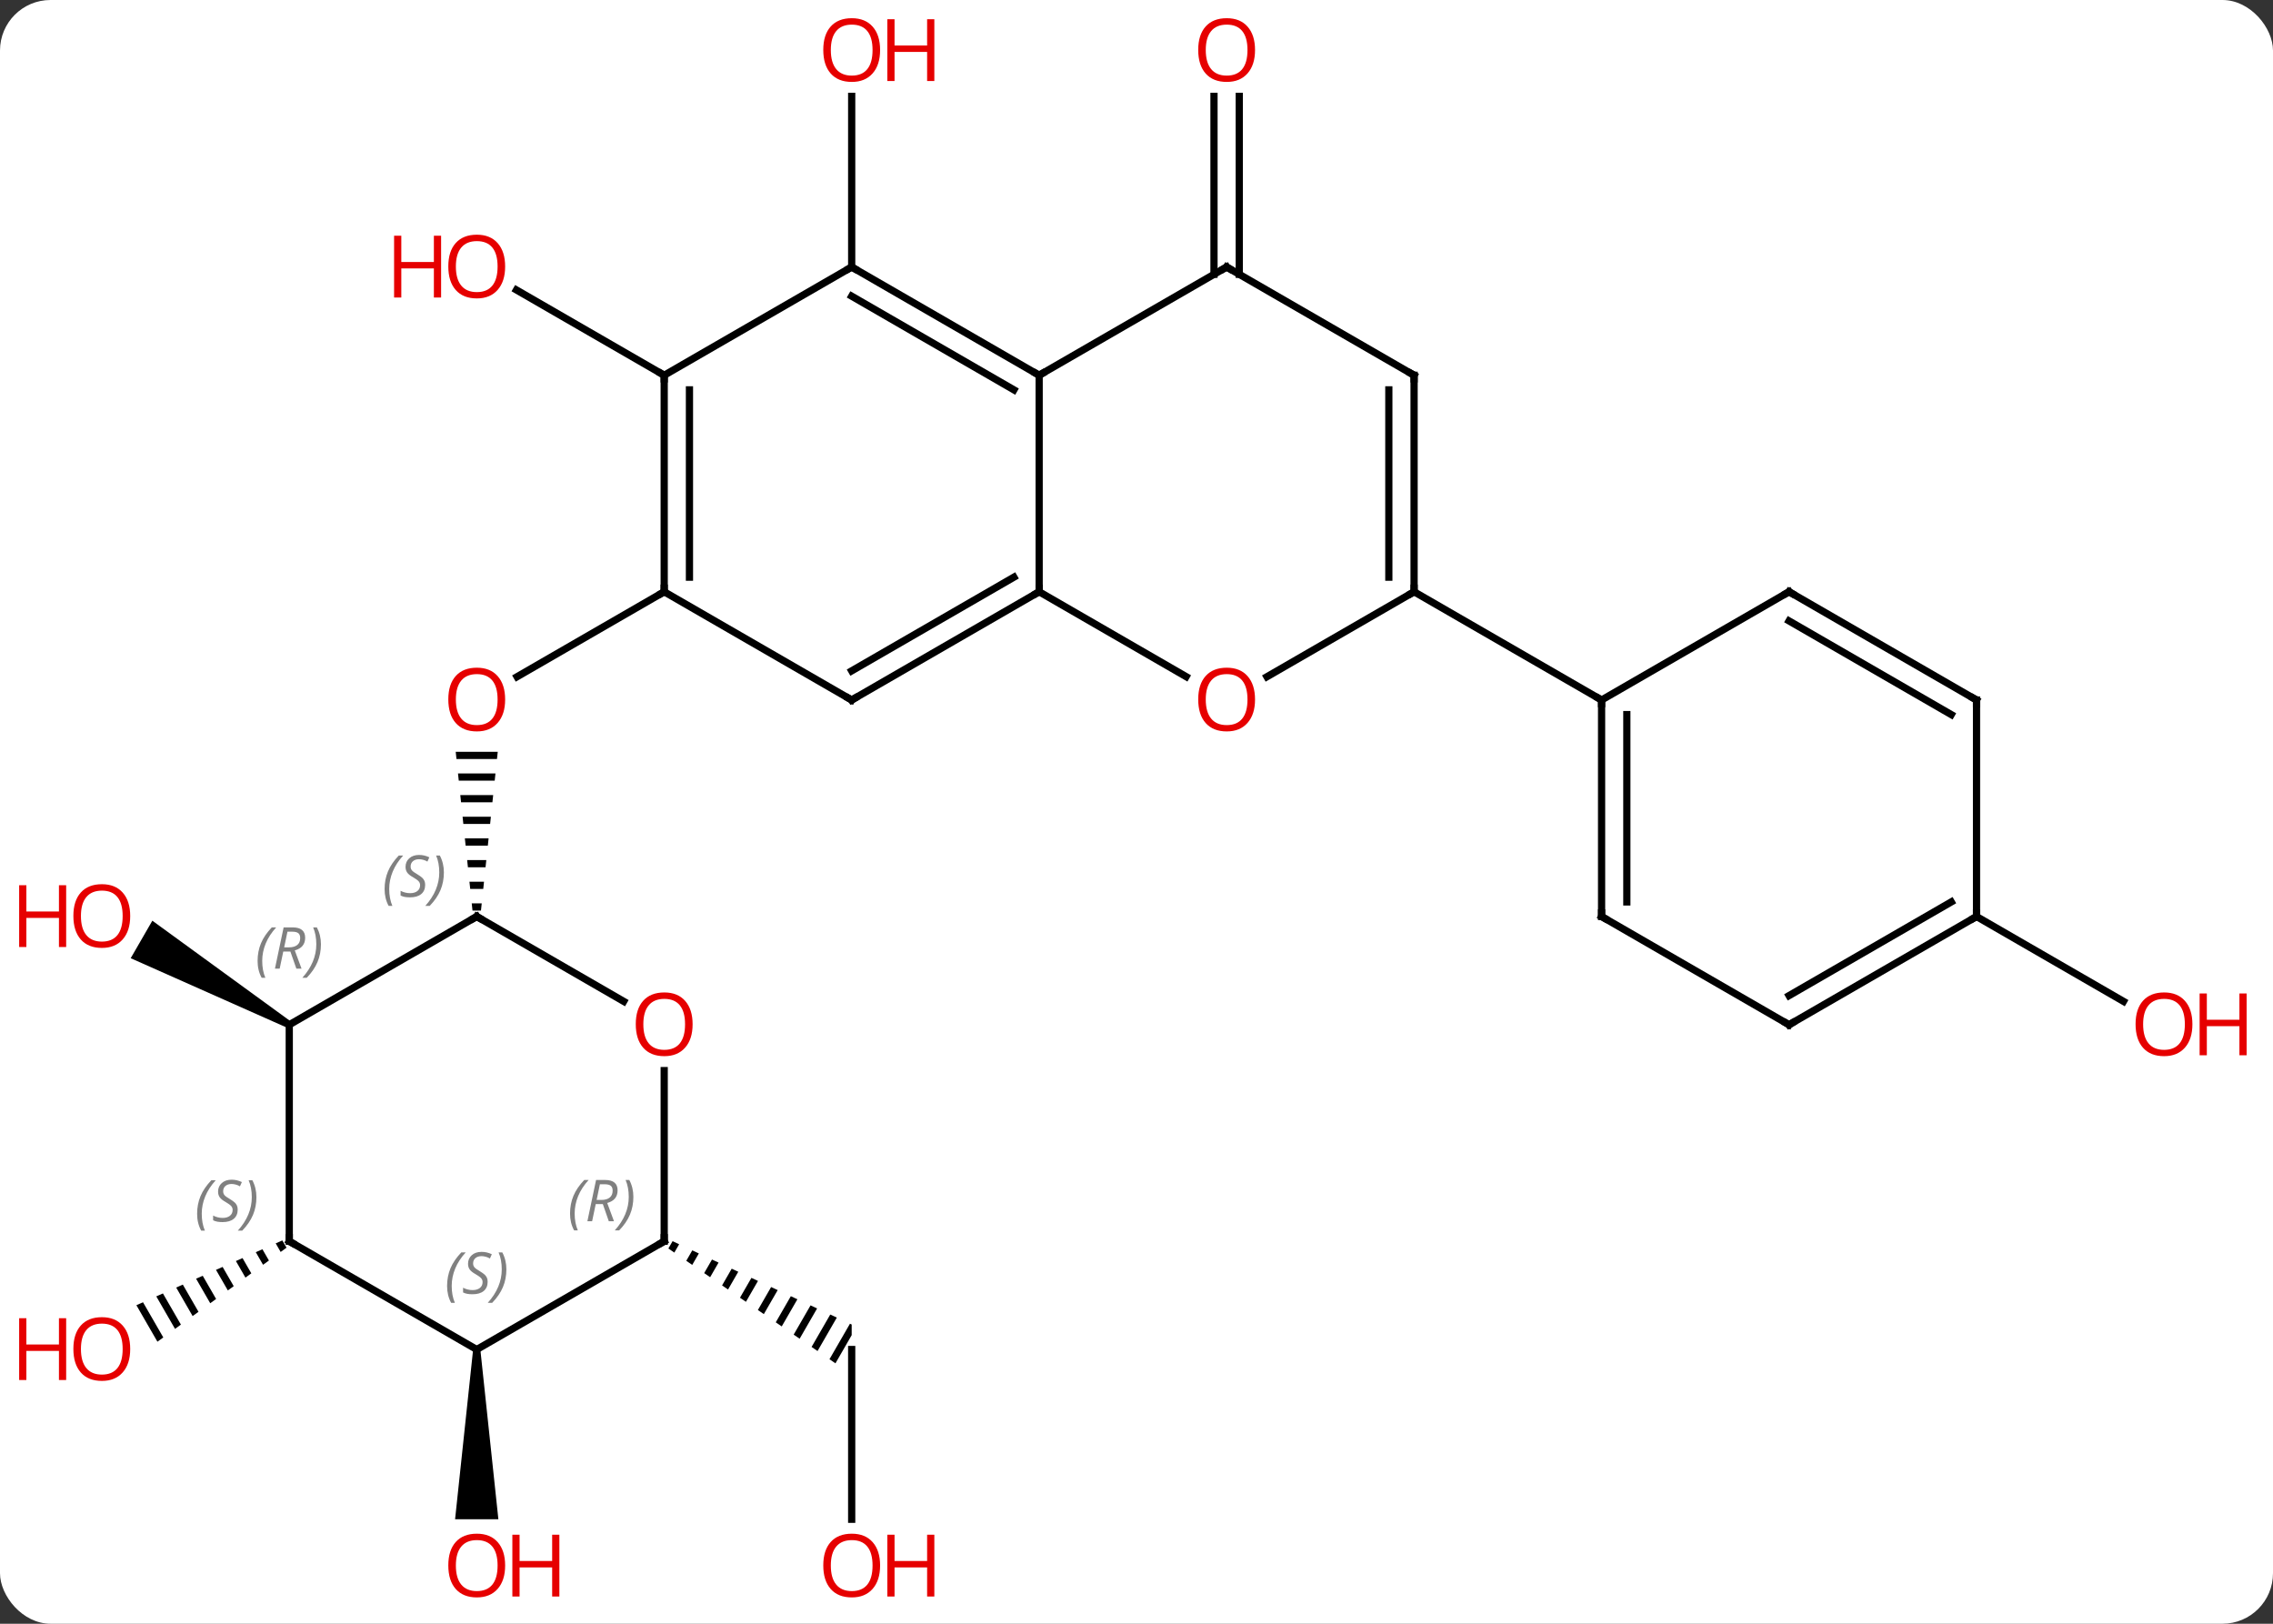 <svg width="315" viewBox="0 0 315 225" style="fill-opacity:1; color-rendering:auto; color-interpolation:auto; text-rendering:auto; stroke:black; stroke-linecap:square; stroke-miterlimit:10; shape-rendering:auto; stroke-opacity:1; fill:black; stroke-dasharray:none; font-weight:normal; stroke-width:1; font-family:'Open Sans'; font-style:normal; stroke-linejoin:miter; font-size:12; stroke-dashoffset:0; image-rendering:auto;" height="225" class="cas-substance-image" xmlns:xlink="http://www.w3.org/1999/xlink" xmlns="http://www.w3.org/2000/svg"><rect x="0" y="0" width="315" height="225" fill="#333333" stroke="none"/><svg class="cas-substance-single-component"><rect y="0" x="0" width="315" stroke="none" ry="7" rx="7" height="225" fill="white" class="cas-substance-group"/><svg y="0" x="0" width="315" viewBox="0 0 315 225" style="fill:black;" height="225" class="cas-substance-single-component-image"><svg><g><g transform="translate(157,112)" style="text-rendering:geometricPrecision; color-rendering:optimizeQuality; color-interpolation:linearRGB; stroke-linecap:butt; image-rendering:optimizeQuality;"><line y2="-75" y1="-98.648" x2="-38.97" x1="-38.97" style="fill:none;"/><line y2="-73.99" y1="-98.648" x2="11.24" x1="11.24" style="fill:none;"/><line y2="-73.99" y1="-98.648" x2="14.74" x1="14.74" style="fill:none;"/><line y2="-60" y1="-71.821" x2="-64.953" x1="-85.428" style="fill:none;"/><line y2="-30" y1="-18.226" x2="-64.953" x1="-85.346" style="fill:none;"/><path style="stroke:none;" d="M-93.846 -7.824 L-93.74 -6.824 L-88.126 -6.824 L-88.02 -7.824 ZM-93.529 -4.824 L-93.423 -3.824 L-88.443 -3.824 L-88.337 -4.824 ZM-93.212 -1.824 L-93.106 -0.824 L-88.76 -0.824 L-88.654 -1.824 ZM-92.894 1.176 L-92.789 2.176 L-89.077 2.176 L-88.972 1.176 ZM-92.577 4.176 L-92.472 5.176 L-89.394 5.176 L-89.289 4.176 ZM-92.26 7.176 L-92.154 8.176 L-89.712 8.176 L-89.606 7.176 ZM-91.943 10.176 L-91.837 11.176 L-90.029 11.176 L-89.923 10.176 ZM-91.626 13.176 L-91.52 14.176 L-90.346 14.176 L-90.24 13.176 Z"/><path style="stroke:none;" d="M-116.663 29.567 L-117.163 30.433 L-138.888 20.777 L-135.888 15.581 Z"/><line y2="15" y1="26.759" x2="116.913" x1="137.279" style="fill:none;"/><line y2="98.523" y1="75" x2="-38.97" x1="-38.97" style="fill:none;"/><path style="stroke:none;" d="M-63.792 59.991 L-64.375 61.002 L-64.375 61.002 L-63.548 61.571 L-63.548 61.571 L-62.881 60.414 L-62.881 60.414 L-63.792 59.991 ZM-61.06 61.261 L-61.894 62.707 L-61.894 62.707 L-61.067 63.276 L-61.067 63.276 L-60.15 61.685 L-60.15 61.685 L-61.06 61.261 ZM-58.329 62.532 L-59.414 64.412 L-59.414 64.412 L-58.587 64.981 L-58.587 64.981 L-57.419 62.955 L-58.329 62.532 ZM-55.598 63.802 L-56.933 66.117 L-56.933 66.117 L-56.106 66.686 L-54.687 64.226 L-54.687 64.226 L-55.598 63.802 ZM-52.866 65.073 L-54.452 67.823 L-54.452 67.823 L-53.625 68.391 L-51.956 65.496 L-51.956 65.496 L-52.866 65.073 ZM-50.135 66.343 L-51.971 69.528 L-51.971 69.528 L-51.145 70.096 L-51.145 70.096 L-49.224 66.766 L-49.224 66.766 L-50.135 66.343 ZM-47.404 67.613 L-49.491 71.233 L-49.491 71.233 L-48.664 71.801 L-48.664 71.801 L-46.493 68.037 L-46.493 68.037 L-47.404 67.613 ZM-44.672 68.884 L-47.01 72.938 L-47.01 72.938 L-46.183 73.506 L-46.183 73.506 L-43.762 69.307 L-44.672 68.884 ZM-41.941 70.154 L-44.529 74.643 L-44.529 74.643 L-43.702 75.211 L-43.702 75.211 L-41.03 70.578 L-41.03 70.578 L-41.941 70.154 ZM-39.209 71.425 L-42.048 76.348 L-41.221 76.916 L-41.221 76.916 L-38.97 73.012 L-38.97 71.536 L-39.209 71.425 Z"/><path style="stroke:none;" d="M-117.874 59.883 L-118.793 60.291 L-118.793 60.291 L-118.106 61.483 L-117.292 60.891 L-117.292 60.891 L-117.874 59.883 ZM-120.632 61.107 L-121.551 61.515 L-121.551 61.515 L-120.545 63.26 L-119.732 62.668 L-119.732 62.668 L-120.632 61.107 ZM-123.39 62.332 L-124.309 62.74 L-124.309 62.74 L-122.985 65.037 L-122.985 65.037 L-122.172 64.444 L-122.172 64.444 L-123.39 62.332 ZM-126.148 63.556 L-127.067 63.964 L-125.425 66.813 L-125.425 66.813 L-124.611 66.221 L-124.611 66.221 L-126.148 63.556 ZM-128.906 64.781 L-129.825 65.189 L-129.825 65.189 L-127.864 68.59 L-127.864 68.59 L-127.051 67.997 L-127.051 67.997 L-128.906 64.781 ZM-131.664 66.005 L-132.583 66.413 L-132.583 66.413 L-130.304 70.366 L-130.304 70.366 L-129.491 69.774 L-131.664 66.005 ZM-134.422 67.23 L-135.341 67.638 L-132.744 72.142 L-132.744 72.142 L-131.93 71.55 L-134.422 67.23 ZM-137.18 68.454 L-138.099 68.862 L-138.099 68.862 L-135.183 73.919 L-134.37 73.327 L-137.18 68.454 Z"/><path style="stroke:none;" d="M-91.433 75 L-90.433 75 L-87.933 98.523 L-93.933 98.523 Z"/><line y2="-30" y1="-60" x2="-12.99" x1="-12.99" style="fill:none;"/><line y2="-75" y1="-60" x2="-38.97" x1="-12.99" style="fill:none;"/><line y2="-70.959" y1="-57.979" x2="-38.97" x1="-16.49" style="fill:none;"/><line y2="-75" y1="-60" x2="12.99" x1="-12.99" style="fill:none;"/><line y2="-18.241" y1="-30" x2="7.376" x1="-12.99" style="fill:none;"/><line y2="-15" y1="-30" x2="-38.97" x1="-12.99" style="fill:none;"/><line y2="-19.041" y1="-32.021" x2="-38.97" x1="-16.49" style="fill:none;"/><line y2="-60" y1="-75" x2="-64.953" x1="-38.97" style="fill:none;"/><line y2="-60" y1="-75" x2="38.97" x1="12.99" style="fill:none;"/><line y2="-30" y1="-18.226" x2="38.97" x1="18.578" style="fill:none;"/><line y2="-30" y1="-15" x2="-64.953" x1="-38.97" style="fill:none;"/><line y2="-30" y1="-60" x2="-64.953" x1="-64.953" style="fill:none;"/><line y2="-32.021" y1="-57.979" x2="-61.453" x1="-61.453" style="fill:none;"/><line y2="-30" y1="-60" x2="38.97" x1="38.97" style="fill:none;"/><line y2="-32.021" y1="-57.979" x2="35.47" x1="35.47" style="fill:none;"/><line y2="-15" y1="-30" x2="64.953" x1="38.97" style="fill:none;"/><line y2="15" y1="-15" x2="64.953" x1="64.953" style="fill:none;"/><line y2="12.979" y1="-12.979" x2="68.453" x1="68.453" style="fill:none;"/><line y2="-30" y1="-15" x2="90.933" x1="64.953" style="fill:none;"/><line y2="30" y1="15" x2="90.933" x1="64.953" style="fill:none;"/><line y2="-15" y1="-30" x2="116.913" x1="90.933" style="fill:none;"/><line y2="-12.979" y1="-25.959" x2="113.413" x1="90.933" style="fill:none;"/><line y2="15" y1="30" x2="116.913" x1="90.933" style="fill:none;"/><line y2="12.979" y1="25.959" x2="113.413" x1="90.933" style="fill:none;"/><line y2="15" y1="-15" x2="116.913" x1="116.913" style="fill:none;"/><line y2="26.759" y1="15" x2="-70.567" x1="-90.933" style="fill:none;"/><line y2="30" y1="15" x2="-116.913" x1="-90.933" style="fill:none;"/><line y2="60" y1="36.352" x2="-64.953" x1="-64.953" style="fill:none;"/><line y2="60" y1="30" x2="-116.913" x1="-116.913" style="fill:none;"/><line y2="75" y1="60" x2="-90.933" x1="-64.953" style="fill:none;"/><line y2="75" y1="60" x2="-90.933" x1="-116.913" style="fill:none;"/></g><g transform="translate(157,112)" style="fill:rgb(230,0,0); text-rendering:geometricPrecision; color-rendering:optimizeQuality; image-rendering:optimizeQuality; font-family:'Open Sans'; stroke:rgb(230,0,0); color-interpolation:linearRGB;"><path style="stroke:none;" d="M-35.032 -105.07 Q-35.032 -103.008 -36.072 -101.828 Q-37.111 -100.648 -38.954 -100.648 Q-40.845 -100.648 -41.876 -101.812 Q-42.907 -102.977 -42.907 -105.086 Q-42.907 -107.18 -41.876 -108.328 Q-40.845 -109.477 -38.954 -109.477 Q-37.095 -109.477 -36.064 -108.305 Q-35.032 -107.133 -35.032 -105.07 ZM-41.861 -105.07 Q-41.861 -103.336 -41.118 -102.43 Q-40.376 -101.523 -38.954 -101.523 Q-37.532 -101.523 -36.806 -102.422 Q-36.079 -103.32 -36.079 -105.07 Q-36.079 -106.805 -36.806 -107.695 Q-37.532 -108.586 -38.954 -108.586 Q-40.376 -108.586 -41.118 -107.688 Q-41.861 -106.789 -41.861 -105.07 Z"/><path style="stroke:none;" d="M-27.517 -100.773 L-28.517 -100.773 L-28.517 -104.805 L-33.032 -104.805 L-33.032 -100.773 L-34.032 -100.773 L-34.032 -109.336 L-33.032 -109.336 L-33.032 -105.695 L-28.517 -105.695 L-28.517 -109.336 L-27.517 -109.336 L-27.517 -100.773 Z"/><path style="stroke:none;" d="M16.927 -105.07 Q16.927 -103.008 15.888 -101.828 Q14.849 -100.648 13.006 -100.648 Q11.115 -100.648 10.084 -101.812 Q9.053 -102.977 9.053 -105.086 Q9.053 -107.18 10.084 -108.328 Q11.115 -109.477 13.006 -109.477 Q14.865 -109.477 15.896 -108.305 Q16.927 -107.133 16.927 -105.07 ZM10.099 -105.07 Q10.099 -103.336 10.842 -102.43 Q11.584 -101.523 13.006 -101.523 Q14.428 -101.523 15.154 -102.422 Q15.881 -103.32 15.881 -105.07 Q15.881 -106.805 15.154 -107.695 Q14.428 -108.586 13.006 -108.586 Q11.584 -108.586 10.842 -107.688 Q10.099 -106.789 10.099 -105.07 Z"/><path style="stroke:none;" d="M-86.996 -75.07 Q-86.996 -73.008 -88.035 -71.828 Q-89.074 -70.648 -90.917 -70.648 Q-92.808 -70.648 -93.839 -71.812 Q-94.871 -72.977 -94.871 -75.086 Q-94.871 -77.18 -93.839 -78.328 Q-92.808 -79.477 -90.917 -79.477 Q-89.058 -79.477 -88.027 -78.305 Q-86.996 -77.133 -86.996 -75.07 ZM-93.824 -75.07 Q-93.824 -73.336 -93.081 -72.43 Q-92.339 -71.523 -90.917 -71.523 Q-89.496 -71.523 -88.769 -72.422 Q-88.042 -73.32 -88.042 -75.07 Q-88.042 -76.805 -88.769 -77.695 Q-89.496 -78.586 -90.917 -78.586 Q-92.339 -78.586 -93.081 -77.688 Q-93.824 -76.789 -93.824 -75.07 Z"/><path style="stroke:none;" d="M-95.871 -70.773 L-96.871 -70.773 L-96.871 -74.805 L-101.386 -74.805 L-101.386 -70.773 L-102.386 -70.773 L-102.386 -79.336 L-101.386 -79.336 L-101.386 -75.695 L-96.871 -75.695 L-96.871 -79.336 L-95.871 -79.336 L-95.871 -70.773 Z"/><path style="stroke:none;" d="M-86.996 -15.07 Q-86.996 -13.008 -88.035 -11.828 Q-89.074 -10.648 -90.917 -10.648 Q-92.808 -10.648 -93.839 -11.812 Q-94.871 -12.977 -94.871 -15.086 Q-94.871 -17.18 -93.839 -18.328 Q-92.808 -19.477 -90.917 -19.477 Q-89.058 -19.477 -88.027 -18.305 Q-86.996 -17.133 -86.996 -15.07 ZM-93.824 -15.07 Q-93.824 -13.336 -93.081 -12.43 Q-92.339 -11.523 -90.917 -11.523 Q-89.496 -11.523 -88.769 -12.422 Q-88.042 -13.32 -88.042 -15.07 Q-88.042 -16.805 -88.769 -17.695 Q-89.496 -18.586 -90.917 -18.586 Q-92.339 -18.586 -93.081 -17.688 Q-93.824 -16.789 -93.824 -15.07 Z"/><path style="stroke:none;" d="M-138.956 14.93 Q-138.956 16.992 -139.995 18.172 Q-141.034 19.352 -142.877 19.352 Q-144.768 19.352 -145.799 18.188 Q-146.831 17.023 -146.831 14.914 Q-146.831 12.82 -145.799 11.672 Q-144.768 10.523 -142.877 10.523 Q-141.018 10.523 -139.987 11.695 Q-138.956 12.867 -138.956 14.93 ZM-145.784 14.93 Q-145.784 16.664 -145.041 17.57 Q-144.299 18.477 -142.877 18.477 Q-141.456 18.477 -140.729 17.578 Q-140.002 16.68 -140.002 14.93 Q-140.002 13.195 -140.729 12.305 Q-141.456 11.414 -142.877 11.414 Q-144.299 11.414 -145.041 12.312 Q-145.784 13.211 -145.784 14.93 Z"/><path style="stroke:none;" d="M-147.831 19.227 L-148.831 19.227 L-148.831 15.195 L-153.346 15.195 L-153.346 19.227 L-154.346 19.227 L-154.346 10.664 L-153.346 10.664 L-153.346 14.305 L-148.831 14.305 L-148.831 10.664 L-147.831 10.664 L-147.831 19.227 Z"/><path style="stroke:none;" d="M146.831 29.93 Q146.831 31.992 145.791 33.172 Q144.752 34.352 142.909 34.352 Q141.018 34.352 139.987 33.188 Q138.956 32.023 138.956 29.914 Q138.956 27.82 139.987 26.672 Q141.018 25.523 142.909 25.523 Q144.768 25.523 145.799 26.695 Q146.831 27.867 146.831 29.93 ZM140.002 29.93 Q140.002 31.664 140.745 32.57 Q141.487 33.477 142.909 33.477 Q144.331 33.477 145.057 32.578 Q145.784 31.68 145.784 29.93 Q145.784 28.195 145.057 27.305 Q144.331 26.414 142.909 26.414 Q141.487 26.414 140.745 27.312 Q140.002 28.211 140.002 29.93 Z"/><path style="stroke:none;" d="M154.346 34.227 L153.346 34.227 L153.346 30.195 L148.831 30.195 L148.831 34.227 L147.831 34.227 L147.831 25.664 L148.831 25.664 L148.831 29.305 L153.346 29.305 L153.346 25.664 L154.346 25.664 L154.346 34.227 Z"/><path style="stroke:none;" d="M-35.032 104.93 Q-35.032 106.992 -36.072 108.172 Q-37.111 109.352 -38.954 109.352 Q-40.845 109.352 -41.876 108.188 Q-42.907 107.023 -42.907 104.914 Q-42.907 102.82 -41.876 101.672 Q-40.845 100.523 -38.954 100.523 Q-37.095 100.523 -36.064 101.695 Q-35.032 102.867 -35.032 104.93 ZM-41.861 104.93 Q-41.861 106.664 -41.118 107.57 Q-40.376 108.477 -38.954 108.477 Q-37.532 108.477 -36.806 107.578 Q-36.079 106.68 -36.079 104.93 Q-36.079 103.195 -36.806 102.305 Q-37.532 101.414 -38.954 101.414 Q-40.376 101.414 -41.118 102.312 Q-41.861 103.211 -41.861 104.93 Z"/><path style="stroke:none;" d="M-27.517 109.227 L-28.517 109.227 L-28.517 105.195 L-33.032 105.195 L-33.032 109.227 L-34.032 109.227 L-34.032 100.664 L-33.032 100.664 L-33.032 104.305 L-28.517 104.305 L-28.517 100.664 L-27.517 100.664 L-27.517 109.227 Z"/><path style="stroke:none;" d="M-138.956 74.93 Q-138.956 76.992 -139.995 78.172 Q-141.034 79.352 -142.877 79.352 Q-144.768 79.352 -145.799 78.188 Q-146.831 77.023 -146.831 74.914 Q-146.831 72.82 -145.799 71.672 Q-144.768 70.523 -142.877 70.523 Q-141.018 70.523 -139.987 71.695 Q-138.956 72.867 -138.956 74.93 ZM-145.784 74.93 Q-145.784 76.664 -145.041 77.57 Q-144.299 78.477 -142.877 78.477 Q-141.456 78.477 -140.729 77.578 Q-140.002 76.68 -140.002 74.93 Q-140.002 73.195 -140.729 72.305 Q-141.456 71.414 -142.877 71.414 Q-144.299 71.414 -145.041 72.312 Q-145.784 73.211 -145.784 74.93 Z"/><path style="stroke:none;" d="M-147.831 79.227 L-148.831 79.227 L-148.831 75.195 L-153.346 75.195 L-153.346 79.227 L-154.346 79.227 L-154.346 70.664 L-153.346 70.664 L-153.346 74.305 L-148.831 74.305 L-148.831 70.664 L-147.831 70.664 L-147.831 79.227 Z"/><path style="stroke:none;" d="M-86.996 104.93 Q-86.996 106.992 -88.035 108.172 Q-89.074 109.352 -90.917 109.352 Q-92.808 109.352 -93.839 108.188 Q-94.871 107.023 -94.871 104.914 Q-94.871 102.82 -93.839 101.672 Q-92.808 100.523 -90.917 100.523 Q-89.058 100.523 -88.027 101.695 Q-86.996 102.867 -86.996 104.93 ZM-93.824 104.93 Q-93.824 106.664 -93.081 107.57 Q-92.339 108.477 -90.917 108.477 Q-89.496 108.477 -88.769 107.578 Q-88.042 106.68 -88.042 104.93 Q-88.042 103.195 -88.769 102.305 Q-89.496 101.414 -90.917 101.414 Q-92.339 101.414 -93.081 102.312 Q-93.824 103.211 -93.824 104.93 Z"/><path style="stroke:none;" d="M-79.48 109.227 L-80.48 109.227 L-80.48 105.195 L-84.996 105.195 L-84.996 109.227 L-85.996 109.227 L-85.996 100.664 L-84.996 100.664 L-84.996 104.305 L-80.48 104.305 L-80.48 100.664 L-79.48 100.664 L-79.48 109.227 Z"/></g><g transform="translate(157,112)" style="stroke-linecap:butt; text-rendering:geometricPrecision; color-rendering:optimizeQuality; image-rendering:optimizeQuality; font-family:'Open Sans'; color-interpolation:linearRGB; stroke-miterlimit:5;"><path style="fill:none;" d="M-13.423 -60.25 L-12.99 -60 L-12.557 -60.25"/><path style="fill:none;" d="M-13.423 -29.75 L-12.99 -30 L-12.99 -30.5"/><path style="fill:none;" d="M-38.537 -74.75 L-38.97 -75 L-39.403 -74.75"/><path style="fill:none;" d="M12.557 -74.75 L12.99 -75 L13.423 -74.75"/><path style="fill:rgb(230,0,0); stroke:none;" d="M16.927 -15.07 Q16.927 -13.008 15.888 -11.828 Q14.849 -10.648 13.006 -10.648 Q11.115 -10.648 10.084 -11.812 Q9.053 -12.977 9.053 -15.086 Q9.053 -17.18 10.084 -18.328 Q11.115 -19.477 13.006 -19.477 Q14.865 -19.477 15.896 -18.305 Q16.927 -17.133 16.927 -15.07 ZM10.099 -15.07 Q10.099 -13.336 10.842 -12.43 Q11.584 -11.523 13.006 -11.523 Q14.428 -11.523 15.154 -12.422 Q15.881 -13.32 15.881 -15.07 Q15.881 -16.805 15.154 -17.695 Q14.428 -18.586 13.006 -18.586 Q11.584 -18.586 10.842 -17.688 Q10.099 -16.789 10.099 -15.07 Z"/><path style="fill:none;" d="M-38.537 -15.25 L-38.97 -15 L-39.403 -15.25"/><path style="fill:none;" d="M-64.953 -59.5 L-64.953 -60 L-65.386 -60.25"/><path style="fill:none;" d="M38.537 -60.25 L38.97 -60 L38.97 -59.5"/><path style="fill:none;" d="M38.97 -30.5 L38.97 -30 L38.537 -29.75"/><path style="fill:none;" d="M-64.953 -30.5 L-64.953 -30 L-65.386 -29.75"/><path style="fill:none;" d="M64.953 -14.5 L64.953 -15 L64.52 -15.25"/><path style="fill:none;" d="M64.953 14.5 L64.953 15 L65.386 15.25"/><path style="fill:none;" d="M90.5 -29.75 L90.933 -30 L91.366 -29.75"/><path style="fill:none;" d="M90.5 29.75 L90.933 30 L91.366 29.75"/><path style="fill:none;" d="M116.48 -15.25 L116.913 -15 L116.913 -14.5"/><path style="fill:none;" d="M116.48 15.25 L116.913 15 L116.913 14.5"/><path style="fill:none;" d="M-90.5 15.25 L-90.933 15 L-91.366 15.25"/></g><g transform="translate(157,112)" style="stroke-linecap:butt; font-size:8.4px; fill:gray; text-rendering:geometricPrecision; image-rendering:optimizeQuality; color-rendering:optimizeQuality; font-family:'Open Sans'; font-style:italic; stroke:gray; color-interpolation:linearRGB; stroke-miterlimit:5;"><path style="stroke:none;" d="M-103.702 11.203 Q-103.702 9.875 -103.233 8.75 Q-102.764 7.625 -101.733 6.547 L-101.124 6.547 Q-102.092 7.609 -102.577 8.781 Q-103.061 9.953 -103.061 11.187 Q-103.061 12.515 -102.624 13.531 L-103.139 13.531 Q-103.702 12.5 -103.702 11.203 ZM-98.079 10.609 Q-98.079 11.437 -98.626 11.89 Q-99.173 12.344 -100.173 12.344 Q-100.579 12.344 -100.892 12.289 Q-101.204 12.234 -101.485 12.094 L-101.485 11.437 Q-100.86 11.765 -100.157 11.765 Q-99.532 11.765 -99.157 11.469 Q-98.782 11.172 -98.782 10.656 Q-98.782 10.344 -98.985 10.117 Q-99.189 9.89 -99.751 9.562 Q-100.345 9.234 -100.571 8.906 Q-100.798 8.578 -100.798 8.125 Q-100.798 7.391 -100.282 6.93 Q-99.767 6.469 -98.923 6.469 Q-98.548 6.469 -98.212 6.547 Q-97.876 6.625 -97.501 6.797 L-97.767 7.391 Q-98.017 7.234 -98.337 7.148 Q-98.657 7.062 -98.923 7.062 Q-99.454 7.062 -99.775 7.336 Q-100.095 7.609 -100.095 8.078 Q-100.095 8.281 -100.025 8.43 Q-99.954 8.578 -99.814 8.711 Q-99.673 8.844 -99.251 9.094 Q-98.689 9.437 -98.485 9.633 Q-98.282 9.828 -98.181 10.062 Q-98.079 10.297 -98.079 10.609 ZM-95.485 8.89 Q-95.485 10.219 -95.961 11.351 Q-96.438 12.484 -97.453 13.531 L-98.063 13.531 Q-96.125 11.375 -96.125 8.89 Q-96.125 7.562 -96.563 6.547 L-96.047 6.547 Q-95.485 7.609 -95.485 8.89 Z"/></g><g transform="translate(157,112)" style="stroke-linecap:butt; fill:rgb(230,0,0); text-rendering:geometricPrecision; color-rendering:optimizeQuality; image-rendering:optimizeQuality; font-family:'Open Sans'; stroke:rgb(230,0,0); color-interpolation:linearRGB; stroke-miterlimit:5;"><path style="stroke:none;" d="M-61.016 29.93 Q-61.016 31.992 -62.055 33.172 Q-63.094 34.352 -64.937 34.352 Q-66.828 34.352 -67.859 33.188 Q-68.891 32.023 -68.891 29.914 Q-68.891 27.82 -67.859 26.672 Q-66.828 25.523 -64.937 25.523 Q-63.078 25.523 -62.047 26.695 Q-61.016 27.867 -61.016 29.93 ZM-67.844 29.93 Q-67.844 31.664 -67.101 32.57 Q-66.359 33.477 -64.937 33.477 Q-63.516 33.477 -62.789 32.578 Q-62.062 31.68 -62.062 29.93 Q-62.062 28.195 -62.789 27.305 Q-63.516 26.414 -64.937 26.414 Q-66.359 26.414 -67.101 27.312 Q-67.844 28.211 -67.844 29.93 Z"/></g><g transform="translate(157,112)" style="stroke-linecap:butt; font-size:8.4px; fill:gray; text-rendering:geometricPrecision; image-rendering:optimizeQuality; color-rendering:optimizeQuality; font-family:'Open Sans'; font-style:italic; stroke:gray; color-interpolation:linearRGB; stroke-miterlimit:5;"><path style="stroke:none;" d="M-121.302 21.164 Q-121.302 19.836 -120.833 18.711 Q-120.364 17.586 -119.333 16.508 L-118.724 16.508 Q-119.692 17.57 -120.177 18.742 Q-120.661 19.914 -120.661 21.148 Q-120.661 22.477 -120.224 23.492 L-120.739 23.492 Q-121.302 22.461 -121.302 21.164 ZM-117.742 19.852 L-118.242 22.227 L-118.898 22.227 L-117.695 16.508 L-116.445 16.508 Q-114.71 16.508 -114.71 17.945 Q-114.71 19.305 -116.148 19.695 L-115.21 22.227 L-115.929 22.227 L-116.757 19.852 L-117.742 19.852 ZM-117.163 17.102 Q-117.554 19.023 -117.617 19.273 L-116.96 19.273 Q-116.21 19.273 -115.804 18.945 Q-115.398 18.617 -115.398 17.992 Q-115.398 17.523 -115.656 17.312 Q-115.913 17.102 -116.507 17.102 L-117.163 17.102 ZM-112.524 18.852 Q-112.524 20.18 -113.001 21.312 Q-113.478 22.445 -114.493 23.492 L-115.103 23.492 Q-113.165 21.336 -113.165 18.852 Q-113.165 17.523 -113.603 16.508 L-113.087 16.508 Q-112.524 17.57 -112.524 18.852 Z"/><path style="fill:none; stroke:black;" d="M-64.953 59.5 L-64.953 60 L-65.386 60.25"/><path style="stroke:none;" d="M-78.002 56.164 Q-78.002 54.836 -77.533 53.711 Q-77.064 52.586 -76.033 51.508 L-75.424 51.508 Q-76.393 52.57 -76.877 53.742 Q-77.361 54.914 -77.361 56.148 Q-77.361 57.477 -76.924 58.492 L-77.439 58.492 Q-78.002 57.461 -78.002 56.164 ZM-74.442 54.852 L-74.942 57.227 L-75.598 57.227 L-74.395 51.508 L-73.145 51.508 Q-71.411 51.508 -71.411 52.945 Q-71.411 54.305 -72.848 54.695 L-71.911 57.227 L-72.629 57.227 L-73.457 54.852 L-74.442 54.852 ZM-73.864 52.102 Q-74.254 54.023 -74.317 54.273 L-73.661 54.273 Q-72.911 54.273 -72.504 53.945 Q-72.098 53.617 -72.098 52.992 Q-72.098 52.523 -72.356 52.313 Q-72.614 52.102 -73.207 52.102 L-73.864 52.102 ZM-69.225 53.852 Q-69.225 55.18 -69.701 56.313 Q-70.178 57.445 -71.193 58.492 L-71.803 58.492 Q-69.865 56.336 -69.865 53.852 Q-69.865 52.523 -70.303 51.508 L-69.787 51.508 Q-69.225 52.57 -69.225 53.852 Z"/><path style="fill:none; stroke:black;" d="M-116.913 59.5 L-116.913 60 L-116.48 60.25"/><path style="stroke:none;" d="M-129.682 56.203 Q-129.682 54.875 -129.213 53.75 Q-128.744 52.625 -127.713 51.547 L-127.104 51.547 Q-128.072 52.609 -128.557 53.781 Q-129.041 54.953 -129.041 56.187 Q-129.041 57.516 -128.604 58.531 L-129.119 58.531 Q-129.682 57.5 -129.682 56.203 ZM-124.059 55.609 Q-124.059 56.437 -124.606 56.891 Q-125.153 57.344 -126.153 57.344 Q-126.559 57.344 -126.872 57.289 Q-127.184 57.234 -127.465 57.094 L-127.465 56.437 Q-126.84 56.766 -126.137 56.766 Q-125.512 56.766 -125.137 56.469 Q-124.762 56.172 -124.762 55.656 Q-124.762 55.344 -124.965 55.117 Q-125.168 54.891 -125.731 54.562 Q-126.325 54.234 -126.551 53.906 Q-126.778 53.578 -126.778 53.125 Q-126.778 52.391 -126.262 51.93 Q-125.747 51.469 -124.903 51.469 Q-124.528 51.469 -124.192 51.547 Q-123.856 51.625 -123.481 51.797 L-123.747 52.391 Q-123.997 52.234 -124.317 52.148 Q-124.637 52.062 -124.903 52.062 Q-125.434 52.062 -125.754 52.336 Q-126.075 52.609 -126.075 53.078 Q-126.075 53.281 -126.004 53.43 Q-125.934 53.578 -125.793 53.711 Q-125.653 53.844 -125.231 54.094 Q-124.668 54.437 -124.465 54.633 Q-124.262 54.828 -124.161 55.062 Q-124.059 55.297 -124.059 55.609 ZM-121.465 53.891 Q-121.465 55.219 -121.941 56.352 Q-122.418 57.484 -123.433 58.531 L-124.043 58.531 Q-122.105 56.375 -122.105 53.891 Q-122.105 52.562 -122.543 51.547 L-122.027 51.547 Q-121.465 52.609 -121.465 53.891 Z"/><path style="stroke:none;" d="M-95.041 66.203 Q-95.041 64.875 -94.573 63.75 Q-94.104 62.625 -93.073 61.547 L-92.463 61.547 Q-93.432 62.609 -93.916 63.781 Q-94.401 64.953 -94.401 66.188 Q-94.401 67.516 -93.963 68.531 L-94.479 68.531 Q-95.041 67.5 -95.041 66.203 ZM-89.419 65.609 Q-89.419 66.438 -89.966 66.891 Q-90.513 67.344 -91.513 67.344 Q-91.919 67.344 -92.231 67.289 Q-92.544 67.234 -92.825 67.094 L-92.825 66.438 Q-92.2 66.766 -91.497 66.766 Q-90.872 66.766 -90.497 66.469 Q-90.122 66.172 -90.122 65.656 Q-90.122 65.344 -90.325 65.117 Q-90.528 64.891 -91.091 64.562 Q-91.685 64.234 -91.911 63.906 Q-92.138 63.578 -92.138 63.125 Q-92.138 62.391 -91.622 61.93 Q-91.106 61.469 -90.263 61.469 Q-89.888 61.469 -89.552 61.547 Q-89.216 61.625 -88.841 61.797 L-89.106 62.391 Q-89.356 62.234 -89.677 62.148 Q-89.997 62.062 -90.263 62.062 Q-90.794 62.062 -91.114 62.336 Q-91.435 62.609 -91.435 63.078 Q-91.435 63.281 -91.364 63.43 Q-91.294 63.578 -91.153 63.711 Q-91.013 63.844 -90.591 64.094 Q-90.028 64.438 -89.825 64.633 Q-89.622 64.828 -89.52 65.062 Q-89.419 65.297 -89.419 65.609 ZM-86.825 63.891 Q-86.825 65.219 -87.301 66.352 Q-87.778 67.484 -88.793 68.531 L-89.403 68.531 Q-87.465 66.375 -87.465 63.891 Q-87.465 62.562 -87.903 61.547 L-87.387 61.547 Q-86.825 62.609 -86.825 63.891 Z"/></g></g></svg></svg></svg></svg>
